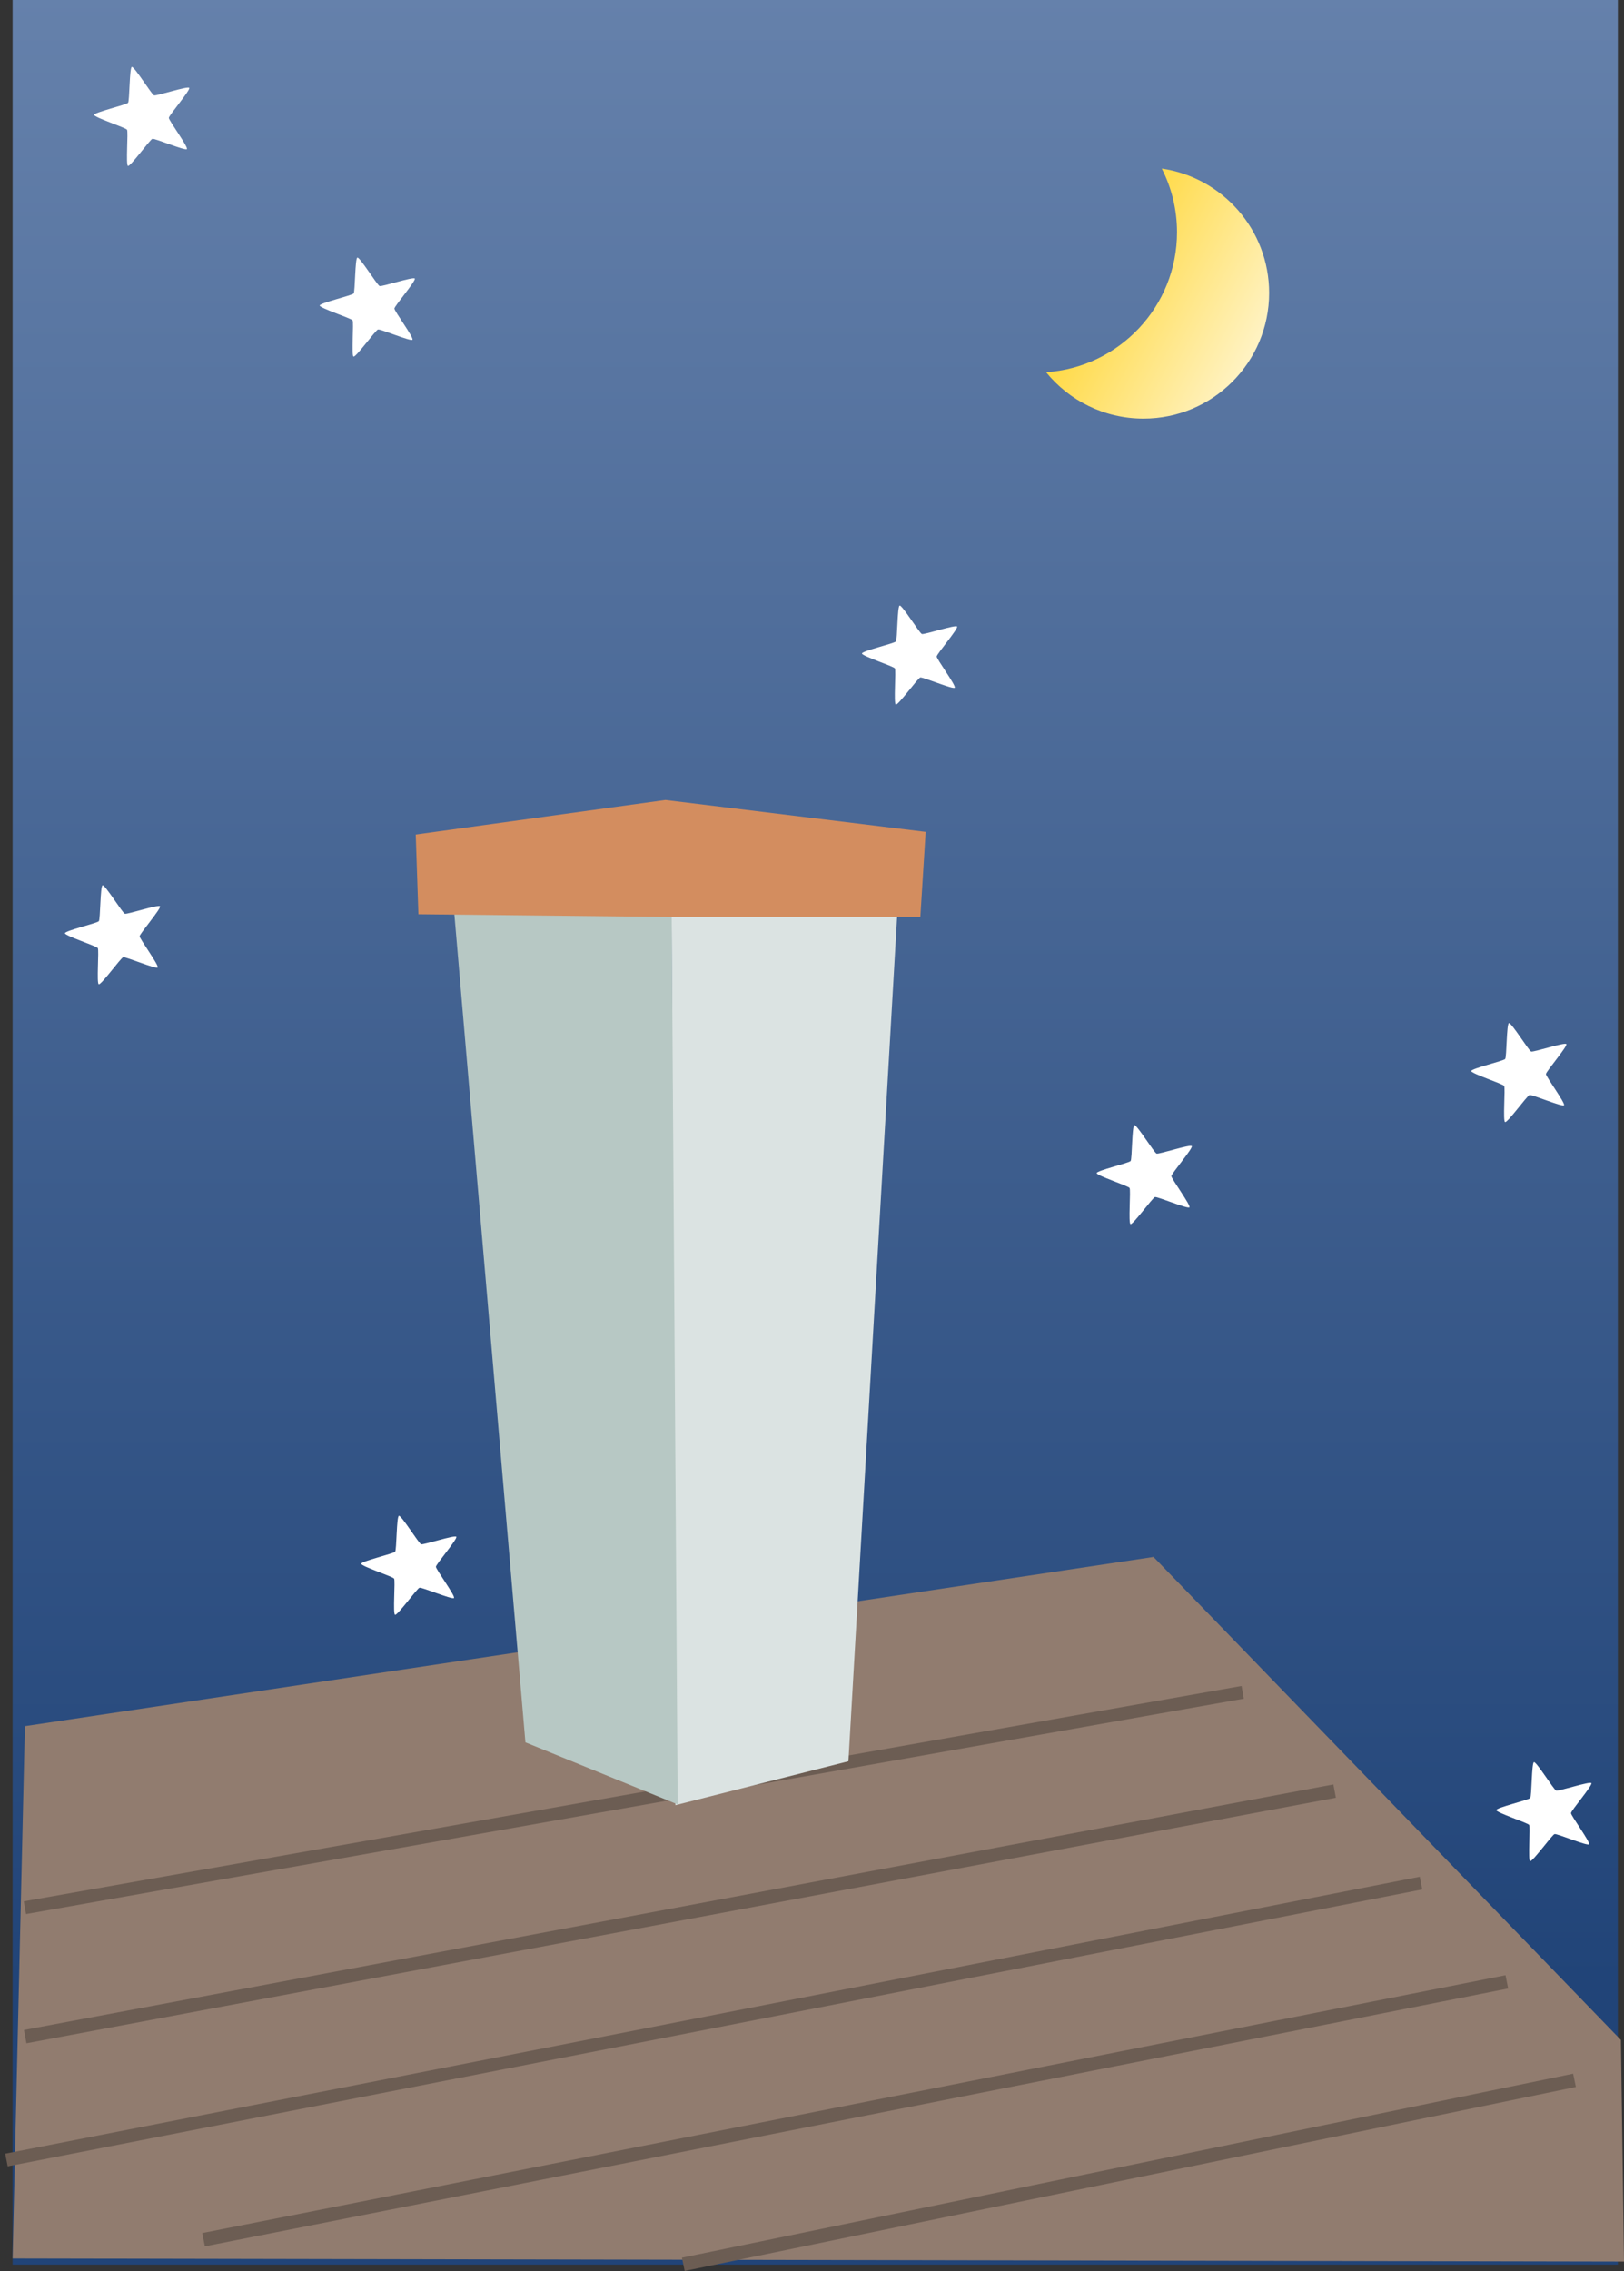 <?xml version="1.0" encoding="UTF-8" standalone="no"?>
<!-- Created with Inkscape (http://www.inkscape.org/) -->

<svg
   xmlns:dc="http://purl.org/dc/elements/1.1/"
   xmlns:cc="http://creativecommons.org/ns#"
   xmlns:rdf="http://www.w3.org/1999/02/22-rdf-syntax-ns#"
   xmlns:svg="http://www.w3.org/2000/svg"
   xmlns="http://www.w3.org/2000/svg"
   xmlns:xlink="http://www.w3.org/1999/xlink"
   xmlns:sodipodi="http://sodipodi.sourceforge.net/DTD/sodipodi-0.dtd"
   xmlns:inkscape="http://www.inkscape.org/namespaces/inkscape"
   width="393.117"
   height="549.441"
   id="svg7060"
   sodipodi:version="0.32"
   inkscape:version="0.47 r22583"
   sodipodi:docname="kablam_Santa_climbing_chimney.svg"
   inkscape:output_extension="org.inkscape.output.svg.inkscape"
   version="1.0"
   inkscape:export-filename="E:\george supreeth\clipart\santa_chimney.png"
   inkscape:export-xdpi="72"
   inkscape:export-ydpi="72">
  <rect width="100%" height="100%" fill="#333333" stroke="none"/>
  <defs
     id="defs7062">
    <linearGradient
       inkscape:collect="always"
       id="linearGradient7786">
      <stop
         style="stop-color:#fff6d5;stop-opacity:1"
         offset="0"
         id="stop7788" />
      <stop
         style="stop-color:#ffcc00;stop-opacity:1"
         offset="1"
         id="stop7790" />
    </linearGradient>
    <linearGradient
       inkscape:collect="always"
       id="linearGradient7731">
      <stop
         style="stop-color:#214478;stop-opacity:1;"
         offset="0"
         id="stop7733" />
      <stop
         style="stop-color:#d5e5ff;stop-opacity:1"
         offset="1"
         id="stop7735" />
    </linearGradient>
    <linearGradient
       inkscape:collect="always"
       id="linearGradient7158">
      <stop
         style="stop-color:#c83737;stop-opacity:1"
         offset="0"
         id="stop7160" />
      <stop
         style="stop-color:#ff5555;stop-opacity:1"
         offset="1"
         id="stop7162" />
    </linearGradient>
    <linearGradient
       inkscape:collect="always"
       id="linearGradient7134">
      <stop
         style="stop-color:#c87137;stop-opacity:1"
         offset="0"
         id="stop7136" />
      <stop
         style="stop-color:#ffccaa;stop-opacity:1"
         offset="1"
         id="stop7138" />
    </linearGradient>
    <linearGradient
       inkscape:collect="always"
       id="linearGradient7117">
      <stop
         style="stop-color:#ff7f2a;stop-opacity:1;"
         offset="0"
         id="stop7119" />
      <stop
         style="stop-color:#ff7f2a;stop-opacity:0;"
         offset="1"
         id="stop7121" />
    </linearGradient>
    <inkscape:perspective
       sodipodi:type="inkscape:persp3d"
       inkscape:vp_x="0 : 526.18109 : 1"
       inkscape:vp_y="0 : 1000 : 0"
       inkscape:vp_z="744.09448 : 526.18109 : 1"
       inkscape:persp3d-origin="372.04724 : 350.78739 : 1"
       id="perspective7068" />
    <linearGradient
       inkscape:collect="always"
       xlink:href="#linearGradient7117"
       id="linearGradient7123"
       x1="406.888"
       y1="627.393"
       x2="428.832"
       y2="597.816"
       gradientUnits="userSpaceOnUse" />
    <linearGradient
       inkscape:collect="always"
       xlink:href="#linearGradient7134"
       id="linearGradient7153"
       gradientUnits="userSpaceOnUse"
       gradientTransform="translate(17.143,-2.857)"
       x1="235.714"
       y1="456.739"
       x2="145.397"
       y2="429.55" />
    <radialGradient
       inkscape:collect="always"
       xlink:href="#linearGradient7158"
       id="radialGradient7164"
       cx="350"
       cy="699.118"
       fx="350"
       fy="699.118"
       r="161.918"
       gradientTransform="matrix(-2.182,0.288,-0.261,-1.981,1296.404,1954.988)"
       gradientUnits="userSpaceOnUse" />
    <radialGradient
       inkscape:collect="always"
       xlink:href="#linearGradient7158"
       id="radialGradient7196"
       gradientUnits="userSpaceOnUse"
       gradientTransform="matrix(-2.182,0.288,-0.261,-1.981,1296.404,1954.988)"
       cx="350"
       cy="699.118"
       fx="350"
       fy="699.118"
       r="161.918" />
    <linearGradient
       inkscape:collect="always"
       xlink:href="#linearGradient7134"
       id="linearGradient7198"
       gradientUnits="userSpaceOnUse"
       gradientTransform="translate(17.143,-2.857)"
       x1="235.714"
       y1="456.739"
       x2="145.397"
       y2="429.55" />
    <linearGradient
       inkscape:collect="always"
       xlink:href="#linearGradient7117"
       id="linearGradient7200"
       gradientUnits="userSpaceOnUse"
       x1="406.888"
       y1="627.393"
       x2="428.832"
       y2="597.816" />
    <linearGradient
       inkscape:collect="always"
       xlink:href="#linearGradient7731"
       id="linearGradient7737"
       x1="385.714"
       y1="135.219"
       x2="388.571"
       y2="1235.219"
       gradientUnits="userSpaceOnUse" />
    <linearGradient
       inkscape:collect="always"
       xlink:href="#linearGradient7786"
       id="linearGradient7792"
       x1="665.71"
       y1="158.076"
       x2="545.714"
       y2="94.176"
       gradientUnits="userSpaceOnUse"
       gradientTransform="translate(-84.853,20.203)" />
    <linearGradient
       inkscape:collect="always"
       xlink:href="#linearGradient7134"
       id="linearGradient7809"
       gradientUnits="userSpaceOnUse"
       gradientTransform="matrix(0.648,0,0,0.648,252.457,191.882)"
       x1="235.714"
       y1="456.739"
       x2="145.397"
       y2="429.55" />
    <radialGradient
       inkscape:collect="always"
       xlink:href="#linearGradient7158"
       id="radialGradient7812"
       gradientUnits="userSpaceOnUse"
       gradientTransform="matrix(-1.414,0.186,-0.169,-1.283,1081.398,1460.536)"
       cx="350"
       cy="699.118"
       fx="350"
       fy="699.118"
       r="161.918" />
    <linearGradient
       inkscape:collect="always"
       xlink:href="#linearGradient7786"
       id="linearGradient6624"
       gradientUnits="userSpaceOnUse"
       gradientTransform="matrix(0.521,0,0,0.521,8.18,47.272)"
       x1="665.71"
       y1="158.076"
       x2="545.714"
       y2="94.176" />
    <linearGradient
       inkscape:collect="always"
       xlink:href="#linearGradient7134"
       id="linearGradient6641"
       gradientUnits="userSpaceOnUse"
       gradientTransform="matrix(0.338,0,0,0.338,183.945,136.73)"
       x1="235.714"
       y1="456.739"
       x2="145.397"
       y2="429.55" />
    <radialGradient
       inkscape:collect="always"
       xlink:href="#linearGradient7158"
       id="radialGradient6644"
       gradientUnits="userSpaceOnUse"
       gradientTransform="matrix(-0.737,9.714315e-2,-8.8164063e-2,-0.669,615.89,797.8)"
       cx="350"
       cy="699.118"
       fx="350"
       fy="699.118"
       r="161.918" />
    <linearGradient
       inkscape:collect="always"
       xlink:href="#linearGradient7731"
       id="linearGradient6658"
       gradientUnits="userSpaceOnUse"
       x1="385.714"
       y1="135.219"
       x2="388.571"
       y2="1235.219"
       gradientTransform="matrix(0.521,0,0,0.521,52.395,36.744)" />
    <linearGradient
       inkscape:collect="always"
       xlink:href="#linearGradient7117"
       id="linearGradient6698"
       gradientUnits="userSpaceOnUse"
       x1="406.888"
       y1="627.393"
       x2="428.832"
       y2="597.816" />
    <linearGradient
       inkscape:collect="always"
       xlink:href="#linearGradient7786"
       id="linearGradient4439"
       gradientUnits="userSpaceOnUse"
       gradientTransform="matrix(0.521,0,0,0.521,8.18,47.272)"
       x1="665.71"
       y1="158.076"
       x2="545.714"
       y2="94.176" />
    <radialGradient
       inkscape:collect="always"
       xlink:href="#linearGradient7158"
       id="radialGradient4459"
       gradientUnits="userSpaceOnUse"
       gradientTransform="matrix(-0.737,9.714315e-2,-8.8164063e-2,-0.669,615.89,797.8)"
       cx="350"
       cy="699.118"
       fx="350"
       fy="699.118"
       r="161.918" />
    <linearGradient
       inkscape:collect="always"
       xlink:href="#linearGradient7731"
       id="linearGradient4473"
       gradientUnits="userSpaceOnUse"
       gradientTransform="matrix(0.521,0,0,0.521,-437.994,-588.573)"
       x1="385.714"
       y1="135.219"
       x2="385.714"
       y2="2574.482" />
    <linearGradient
       inkscape:collect="always"
       xlink:href="#linearGradient7731"
       id="linearGradient4644"
       gradientUnits="userSpaceOnUse"
       gradientTransform="matrix(0.521,0,0,0.521,-437.994,-588.573)"
       x1="385.714"
       y1="135.219"
       x2="385.714"
       y2="2574.482" />
    <radialGradient
       inkscape:collect="always"
       xlink:href="#linearGradient7158"
       id="radialGradient4646"
       gradientUnits="userSpaceOnUse"
       gradientTransform="matrix(-0.737,9.714315e-2,-8.8164063e-2,-0.669,615.89,797.8)"
       cx="350"
       cy="699.118"
       fx="350"
       fy="699.118"
       r="161.918" />
    <linearGradient
       inkscape:collect="always"
       xlink:href="#linearGradient7117"
       id="linearGradient4648"
       gradientUnits="userSpaceOnUse"
       x1="406.888"
       y1="627.393"
       x2="428.832"
       y2="597.816" />
    <linearGradient
       inkscape:collect="always"
       xlink:href="#linearGradient7786"
       id="linearGradient4650"
       gradientUnits="userSpaceOnUse"
       gradientTransform="matrix(0.521,0,0,0.521,8.18,47.272)"
       x1="665.71"
       y1="158.076"
       x2="545.714"
       y2="94.176" />
    <inkscape:perspective
       id="perspective2914"
       inkscape:persp3d-origin="0.5 : 0.33333333 : 1"
       inkscape:vp_z="1 : 0.5 : 1"
       inkscape:vp_y="0 : 1000 : 0"
       inkscape:vp_x="0 : 0.5 : 1"
       sodipodi:type="inkscape:persp3d" />
    <inkscape:perspective
       id="perspective2945"
       inkscape:persp3d-origin="0.5 : 0.33333333 : 1"
       inkscape:vp_z="1 : 0.5 : 1"
       inkscape:vp_y="0 : 1000 : 0"
       inkscape:vp_x="0 : 0.5 : 1"
       sodipodi:type="inkscape:persp3d" />
    <inkscape:perspective
       id="perspective2976"
       inkscape:persp3d-origin="0.5 : 0.33333333 : 1"
       inkscape:vp_z="1 : 0.5 : 1"
       inkscape:vp_y="0 : 1000 : 0"
       inkscape:vp_x="0 : 0.5 : 1"
       sodipodi:type="inkscape:persp3d" />
  </defs>
  <sodipodi:namedview
     id="base"
     pagecolor="#ffffff"
     bordercolor="#666666"
     borderopacity="1.0"
     gridtolerance="10000"
     guidetolerance="10"
     objecttolerance="10"
     inkscape:pageopacity="0.0"
     inkscape:pageshadow="2"
     inkscape:zoom="0.44157849"
     inkscape:cx="1036.8513"
     inkscape:cy="68.082678"
     inkscape:document-units="px"
     inkscape:current-layer="g4529"
     showgrid="false"
     inkscape:window-width="1152"
     inkscape:window-height="789"
     inkscape:window-x="0"
     inkscape:window-y="24"
     inkscape:window-maximized="1" />
  <g
     inkscape:label="Layer 1"
     inkscape:groupmode="layer"
     id="layer1"
     transform="translate(-47.854,-38.719)">
    <g
       id="g4586">
      <g
         inkscape:export-ydpi="72"
         inkscape:export-xdpi="72"
         inkscape:export-filename="E:\george supreeth\clipart\santa_chimney.png"
         id="g4529">
        <rect
           style="fill:url(#linearGradient4644);fill-opacity:1;stroke:none;stroke-width:3.126;stroke-miterlimit:4;stroke-dasharray:none;stroke-dashoffset:0;stroke-opacity:1"
           id="rect7729"
           width="388.577"
           height="547.878"
           x="-439.483"
           y="-586.597"
           rx="0"
           ry="0"
           transform="scale(-1,-1)" />
        <path
           style="fill:#917c6f;fill-rule:evenodd;stroke:none;stroke-width:1px;stroke-linecap:butt;stroke-linejoin:miter;stroke-opacity:1"
           d="M 53.884,456.328 L 327.078,415.386 L 440.227,532.256 L 440.972,585.853 L 50.906,585.109 L 53.884,456.328 z"
           id="path7208"
           sodipodi:nodetypes="cccccc" />
        <path
           style="fill:none;fill-rule:evenodd;stroke:#6c5d53;stroke-width:3.126;stroke-linecap:butt;stroke-linejoin:miter;stroke-miterlimit:4;stroke-dasharray:none;stroke-opacity:1"
           d="M 53.884,500.247 L 348.666,448.139"
           id="path7210" />
        <path
           id="path7721"
           d="M 53.958,531.438 L 370.924,472.034"
           style="fill:none;fill-rule:evenodd;stroke:#6c5d53;stroke-width:3.275;stroke-linecap:butt;stroke-linejoin:miter;stroke-miterlimit:4;stroke-dasharray:none;stroke-opacity:1"
           sodipodi:nodetypes="cc" />
        <path
           id="path7723"
           d="M 49.417,561.288 L 391.841,494.292"
           style="fill:none;fill-rule:evenodd;stroke:#6c5d53;stroke-width:3.126;stroke-linecap:butt;stroke-linejoin:miter;stroke-miterlimit:4;stroke-dasharray:none;stroke-opacity:1"
           sodipodi:nodetypes="cc" />
        <path
           sodipodi:nodetypes="cc"
           style="fill:none;fill-rule:evenodd;stroke:#6c5d53;stroke-width:3.275;stroke-linecap:butt;stroke-linejoin:miter;stroke-miterlimit:4;stroke-dasharray:none;stroke-opacity:1"
           d="M 97.133,580.568 L 412.61,518.187"
           id="path7725" />
        <path
           id="path7727"
           d="M 213.26,586.523 L 428.987,542.008"
           style="fill:none;fill-rule:evenodd;stroke:#6c5d53;stroke-width:3.275;stroke-linecap:butt;stroke-linejoin:miter;stroke-miterlimit:4;stroke-dasharray:none;stroke-opacity:1"
           sodipodi:nodetypes="cc" />
        <path
           style="fill:#dbe3e2;fill-rule:evenodd;stroke:none;stroke-width:1px;stroke-linecap:butt;stroke-linejoin:miter;stroke-opacity:1"
           d="M 265.328,255.034 L 253.228,464.822 L 211.342,475.448 L 210.411,254.271 L 265.328,255.034 z"
           id="path7202"
           sodipodi:nodetypes="ccccc" />
        <path
           style="fill:#b7c8c4;fill-rule:evenodd;stroke:none;stroke-width:1px;stroke-linecap:butt;stroke-linejoin:miter;stroke-opacity:1"
           d="M 210.411,254.271 L 157.355,254.271 L 175.041,460.245 L 211.9,475.262 L 210.411,254.271 z"
           id="path7204"
           sodipodi:nodetypes="ccccc" />
        <path
           style="fill:#d38d5f;fill-rule:evenodd;stroke:none;stroke-width:1px;stroke-linecap:butt;stroke-linejoin:miter;stroke-opacity:1"
           d="M 148.49,240.621 L 149.133,259.908 L 209.565,260.551 L 270.639,260.551 L 271.925,239.978 L 208.922,232.263 L 148.49,240.621 z"
           id="path7206"
           sodipodi:nodetypes="ccccccc" />
        <path
           style="fill:url(#linearGradient4650);fill-opacity:1;stroke:none;stroke-width:6;stroke-miterlimit:4;stroke-dasharray:none;stroke-dashoffset:0;stroke-opacity:1"
           d="M 329.081,79.499 C 331.435,84.12 332.772,89.35 332.772,94.888 C 332.772,112.87 318.764,127.6 301.076,128.769 C 306.653,135.616 315.144,139.988 324.657,139.988 C 341.443,139.988 355.068,126.375 355.068,109.589 C 355.068,94.305 343.773,81.643 329.081,79.499 z"
           id="path7781" />
        <path
           sodipodi:type="star"
           style="opacity:1;fill:#ffffff;fill-opacity:1;stroke:none;stroke-width:3;stroke-miterlimit:4;stroke-dasharray:none;stroke-dashoffset:0;stroke-opacity:1"
           id="path4475"
           sodipodi:sides="5"
           sodipodi:cx="91.923882"
           sodipodi:cy="76.23275"
           sodipodi:r1="35.970509"
           sodipodi:r2="15.827024"
           sodipodi:arg1="0.66596924"
           sodipodi:arg2="1.2942878"
           inkscape:flatsided="false"
           inkscape:rounded="0.07"
           inkscape:randomized="0.003"
           d="m 120.195,98.456 c -1.078,1.373 -22.175,-7.547 -23.853,-7.067 -1.678,0.48 -15.255,19.306 -16.897,18.703 -1.642,-0.603 0.313,-23.564 -0.663,-25.015 -0.976,-1.45 -22.816,-8.524 -22.744,-10.268 0.072,-1.745 22.392,-6.962 23.471,-8.334 1.079,-1.372 0.913,-24.312 2.595,-24.788 1.682,-0.477 13.713,19.043 15.353,19.649 1.64,0.606 23.386,-6.61 24.356,-5.158 0.97,1.452 -14.032,18.966 -14.104,20.709 -0.072,1.743 13.564,20.196 12.486,21.569 z"
           transform="matrix(0.35,0,0,0.35,105.63,86.452)" />
        <path
           transform="matrix(0.35,0,0,0.35,384.378,271.65)"
           d="m 120.195,98.456 c -1.078,1.373 -22.175,-7.547 -23.853,-7.067 -1.678,0.48 -15.255,19.306 -16.897,18.703 -1.642,-0.603 0.313,-23.564 -0.663,-25.015 -0.976,-1.45 -22.816,-8.524 -22.744,-10.268 0.072,-1.745 22.392,-6.962 23.471,-8.334 1.079,-1.372 0.913,-24.312 2.595,-24.788 1.682,-0.477 13.713,19.043 15.353,19.649 1.64,0.606 23.386,-6.61 24.356,-5.158 0.97,1.452 -14.032,18.966 -14.104,20.709 -0.072,1.743 13.564,20.196 12.486,21.569 z"
           inkscape:randomized="0.003"
           inkscape:rounded="0.07"
           inkscape:flatsided="false"
           sodipodi:arg2="1.2942878"
           sodipodi:arg1="0.66596924"
           sodipodi:r2="15.827024"
           sodipodi:r1="35.970509"
           sodipodi:cy="76.23275"
           sodipodi:cx="91.923882"
           sodipodi:sides="5"
           id="path4489"
           style="opacity:1;fill:#ffffff;fill-opacity:1;stroke:none;stroke-width:3;stroke-miterlimit:4;stroke-dasharray:none;stroke-dashoffset:0;stroke-opacity:1"
           sodipodi:type="star" />
        <path
           transform="matrix(0.35,0,0,0.35,236.896,170.635)"
           d="m 120.195,98.456 c -1.078,1.373 -22.175,-7.547 -23.853,-7.067 -1.678,0.48 -15.255,19.306 -16.897,18.703 -1.642,-0.603 0.313,-23.564 -0.663,-25.015 -0.976,-1.45 -22.816,-8.524 -22.744,-10.268 0.072,-1.745 22.392,-6.962 23.471,-8.334 1.079,-1.372 0.913,-24.312 2.595,-24.788 1.682,-0.477 13.713,19.043 15.353,19.649 1.64,0.606 23.386,-6.61 24.356,-5.158 0.97,1.452 -14.032,18.966 -14.104,20.709 -0.072,1.743 13.564,20.196 12.486,21.569 z"
           inkscape:randomized="0.003"
           inkscape:rounded="0.07"
           inkscape:flatsided="false"
           sodipodi:arg2="1.2942878"
           sodipodi:arg1="0.66596924"
           sodipodi:r2="15.827024"
           sodipodi:r1="35.970509"
           sodipodi:cy="76.23275"
           sodipodi:cx="91.923882"
           sodipodi:sides="5"
           id="path4497"
           style="opacity:1;fill:#ffffff;fill-opacity:1;stroke:none;stroke-width:3;stroke-miterlimit:4;stroke-dasharray:none;stroke-dashoffset:0;stroke-opacity:1"
           sodipodi:type="star" />
        <path
           transform="matrix(0.35,0,0,0.35,51.028,40.325)"
           d="m 120.195,98.456 c -1.078,1.373 -22.175,-7.547 -23.853,-7.067 -1.678,0.48 -15.255,19.306 -16.897,18.703 -1.642,-0.603 0.313,-23.564 -0.663,-25.015 -0.976,-1.45 -22.816,-8.524 -22.744,-10.268 0.072,-1.745 22.392,-6.962 23.471,-8.334 1.079,-1.372 0.913,-24.312 2.595,-24.788 1.682,-0.477 13.713,19.043 15.353,19.649 1.64,0.606 23.386,-6.61 24.356,-5.158 0.97,1.452 -14.032,18.966 -14.104,20.709 -0.072,1.743 13.564,20.196 12.486,21.569 z"
           inkscape:randomized="0.003"
           inkscape:rounded="0.07"
           inkscape:flatsided="false"
           sodipodi:arg2="1.2942878"
           sodipodi:arg1="0.66596924"
           sodipodi:r2="15.827024"
           sodipodi:r1="35.970509"
           sodipodi:cy="76.23275"
           sodipodi:cx="91.923882"
           sodipodi:sides="5"
           id="path4501"
           style="opacity:1;fill:#ffffff;fill-opacity:1;stroke:none;stroke-width:3;stroke-miterlimit:4;stroke-dasharray:none;stroke-dashoffset:0;stroke-opacity:1"
           sodipodi:type="star" />
        <path
           transform="matrix(0.35,0,0,0.35,43.956,238.315)"
           d="m 120.195,98.456 c -1.078,1.373 -22.175,-7.547 -23.853,-7.067 -1.678,0.48 -15.255,19.306 -16.897,18.703 -1.642,-0.603 0.313,-23.564 -0.663,-25.015 -0.976,-1.45 -22.816,-8.524 -22.744,-10.268 0.072,-1.745 22.392,-6.962 23.471,-8.334 1.079,-1.372 0.913,-24.312 2.595,-24.788 1.682,-0.477 13.713,19.043 15.353,19.649 1.64,0.606 23.386,-6.61 24.356,-5.158 0.97,1.452 -14.032,18.966 -14.104,20.709 -0.072,1.743 13.564,20.196 12.486,21.569 z"
           inkscape:randomized="0.003"
           inkscape:rounded="0.07"
           inkscape:flatsided="false"
           sodipodi:arg2="1.2942878"
           sodipodi:arg1="0.66596924"
           sodipodi:r2="15.827024"
           sodipodi:r1="35.970509"
           sodipodi:cy="76.23275"
           sodipodi:cx="91.923882"
           sodipodi:sides="5"
           id="path4505"
           style="opacity:1;fill:#ffffff;fill-opacity:1;stroke:none;stroke-width:3;stroke-miterlimit:4;stroke-dasharray:none;stroke-dashoffset:0;stroke-opacity:1"
           sodipodi:type="star" />
        <path
           transform="matrix(0.35,0,0,0.35,115.677,390.848)"
           d="m 120.195,98.456 c -1.078,1.373 -22.175,-7.547 -23.853,-7.067 -1.678,0.48 -15.255,19.306 -16.897,18.703 -1.642,-0.603 0.313,-23.564 -0.663,-25.015 -0.976,-1.45 -22.816,-8.524 -22.744,-10.268 0.072,-1.745 22.392,-6.962 23.471,-8.334 1.079,-1.372 0.913,-24.312 2.595,-24.788 1.682,-0.477 13.713,19.043 15.353,19.649 1.64,0.606 23.386,-6.61 24.356,-5.158 0.97,1.452 -14.032,18.966 -14.104,20.709 -0.072,1.743 13.564,20.196 12.486,21.569 z"
           inkscape:randomized="0.003"
           inkscape:rounded="0.07"
           inkscape:flatsided="false"
           sodipodi:arg2="1.2942878"
           sodipodi:arg1="0.66596924"
           sodipodi:r2="15.827024"
           sodipodi:r1="35.970509"
           sodipodi:cy="76.23275"
           sodipodi:cx="91.923882"
           sodipodi:sides="5"
           id="path4511"
           style="opacity:1;fill:#ffffff;fill-opacity:1;stroke:none;stroke-width:3;stroke-miterlimit:4;stroke-dasharray:none;stroke-dashoffset:0;stroke-opacity:1"
           sodipodi:type="star" />
        <path
           transform="matrix(0.35,0,0,0.35,390.439,450.447)"
           d="m 120.195,98.456 c -1.078,1.373 -22.175,-7.547 -23.853,-7.067 -1.678,0.48 -15.255,19.306 -16.897,18.703 -1.642,-0.603 0.313,-23.564 -0.663,-25.015 -0.976,-1.45 -22.816,-8.524 -22.744,-10.268 0.072,-1.745 22.392,-6.962 23.471,-8.334 1.079,-1.372 0.913,-24.312 2.595,-24.788 1.682,-0.477 13.713,19.043 15.353,19.649 1.64,0.606 23.386,-6.61 24.356,-5.158 0.97,1.452 -14.032,18.966 -14.104,20.709 -0.072,1.743 13.564,20.196 12.486,21.569 z"
           inkscape:randomized="0.003"
           inkscape:rounded="0.07"
           inkscape:flatsided="false"
           sodipodi:arg2="1.2942878"
           sodipodi:arg1="0.66596924"
           sodipodi:r2="15.827024"
           sodipodi:r1="35.970509"
           sodipodi:cy="76.23275"
           sodipodi:cx="91.923882"
           sodipodi:sides="5"
           id="path4525"
           style="opacity:1;fill:#ffffff;fill-opacity:1;stroke:none;stroke-width:3;stroke-miterlimit:4;stroke-dasharray:none;stroke-dashoffset:0;stroke-opacity:1"
           sodipodi:type="star" />
        <path
           transform="matrix(0.35,0,0,0.35,293.71,296.34)"
           d="m 120.195,98.456 c -1.078,1.373 -22.175,-7.547 -23.853,-7.067 -1.678,0.48 -15.255,19.306 -16.897,18.703 -1.642,-0.603 0.313,-23.564 -0.663,-25.015 -0.976,-1.45 -22.816,-8.524 -22.744,-10.268 0.072,-1.745 22.392,-6.962 23.471,-8.334 1.079,-1.372 0.913,-24.312 2.595,-24.788 1.682,-0.477 13.713,19.043 15.353,19.649 1.64,0.606 23.386,-6.61 24.356,-5.158 0.97,1.452 -14.032,18.966 -14.104,20.709 -0.072,1.743 13.564,20.196 12.486,21.569 z"
           inkscape:randomized="0.003"
           inkscape:rounded="0.07"
           inkscape:flatsided="false"
           sodipodi:arg2="1.2942878"
           sodipodi:arg1="0.66596924"
           sodipodi:r2="15.827024"
           sodipodi:r1="35.970509"
           sodipodi:cy="76.23275"
           sodipodi:cx="91.923882"
           sodipodi:sides="5"
           id="path4491"
           style="fill:#ffffff;fill-opacity:1;stroke:none"
           sodipodi:type="star" />
      </g>
    </g>
  </g>
</svg>
